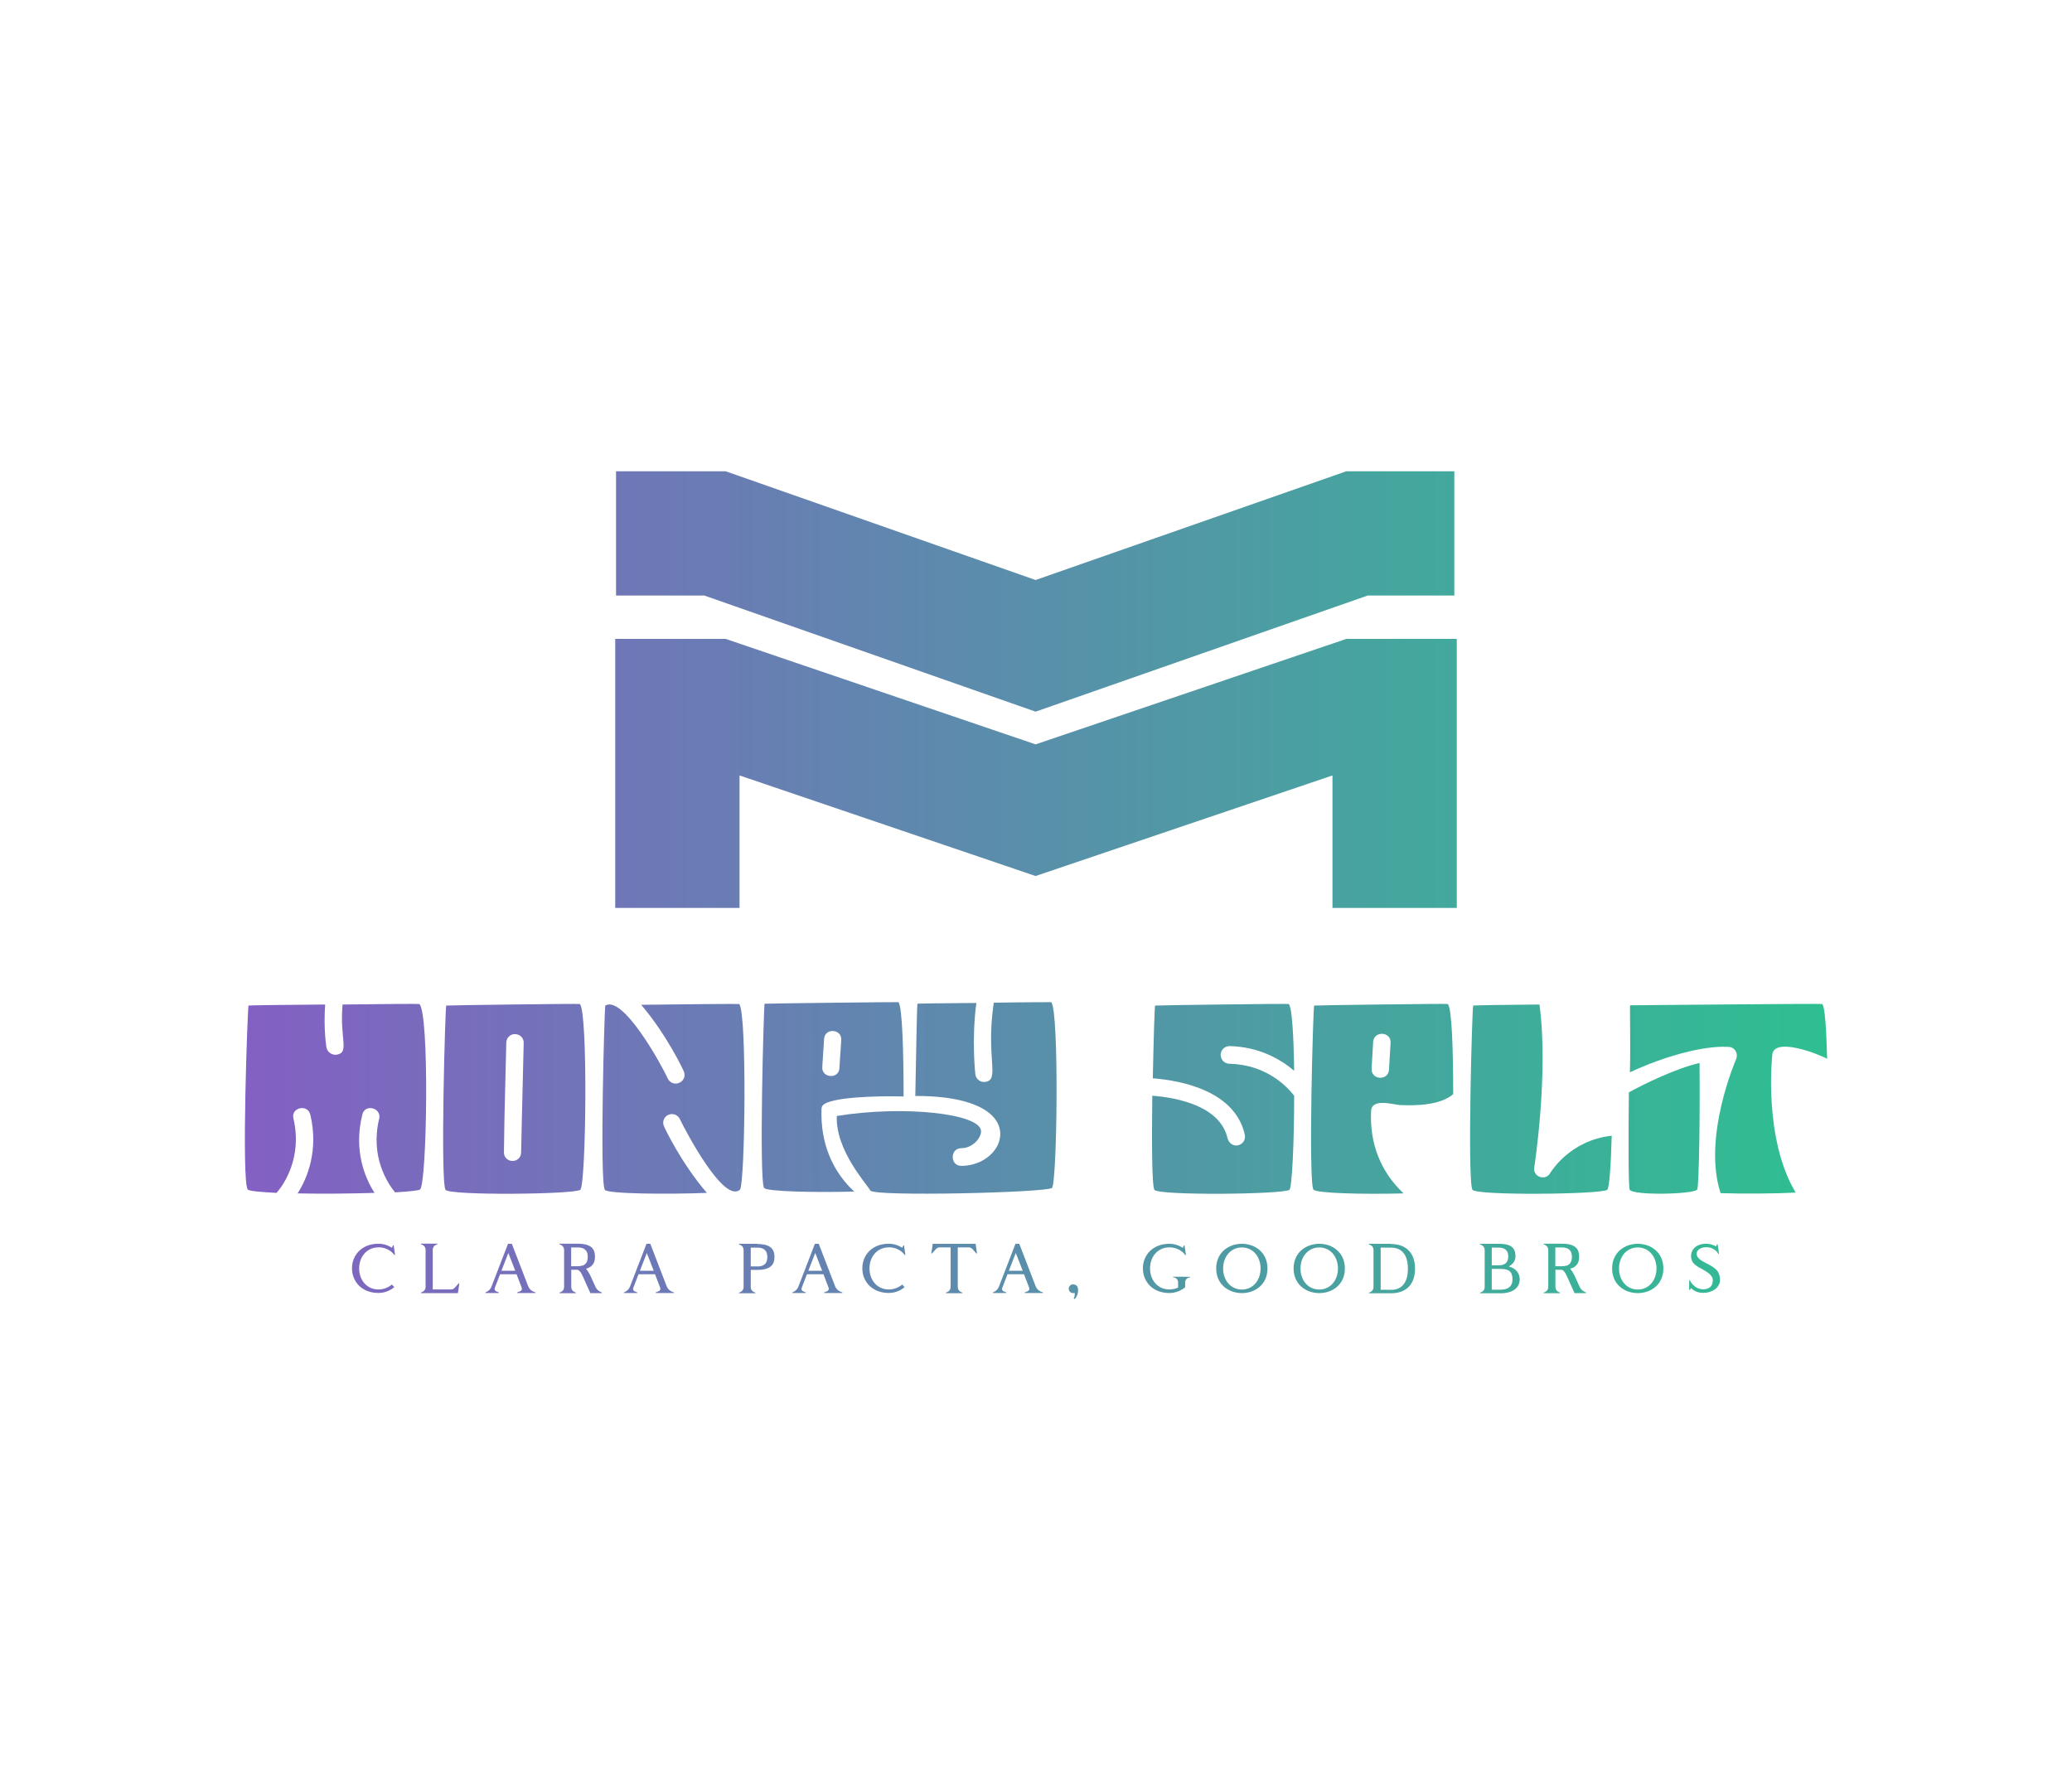<svg xmlns:mydata="http://www.w3.org/2000/svg" mydata:contrastcolor="271d3b" mydata:template="Contrast" mydata:presentation="2.5" mydata:layouttype="undefined" mydata:specialfontid="undefined" mydata:id1="565" mydata:id2="544" mydata:companyname="Money Split" mydata:companytagline="Clara pacta, good bros" version="1.1" xmlns="http://www.w3.org/2000/svg" xmlns:xlink="http://www.w3.org/1999/xlink" viewBox="0 0 550 470"><defs><linearGradient x1="65" y1="235" x2="485" y2="235" gradientUnits="userSpaceOnUse" id="color-15203"><stop offset="0" stop-color="#8360c3"></stop><stop offset="1" stop-color="#2ebf91"></stop></linearGradient></defs><g fill="url(#color-15203)" fill-rule="none" stroke="none" stroke-width="1" stroke-linecap="butt" stroke-linejoin="miter" stroke-miterlimit="10" stroke-dasharray="" stroke-dashoffset="0" font-family="none" font-weight="none" font-size="none" text-anchor="none" style="mix-blend-mode: normal;"><g data-paper-data="{&quot;isGlobalGroup&quot;:true,&quot;bounds&quot;:{&quot;x&quot;:65,&quot;y&quot;:125.11544293166466,&quot;width&quot;:420,&quot;height&quot;:219.7691141366707}}"><g data-paper-data="{&quot;isSecondaryText&quot;:true}" fill-rule="nonzero"><path d="M100.426,331.145c2.955,0 4.271,2.049 4.271,2.049l0.173,-0.022l-0.367,-2.545l-0.173,0.022l-0.302,0.626c-1.057,-0.69 -2.308,-1.078 -3.581,-1.078c-4.314,0 -7.01,2.933 -7.01,6.536c0,3.602 2.696,6.536 7.01,6.536c1.531,0 3.02,-0.539 4.206,-1.531l-0.604,-0.712c-1.014,0.841 -2.286,1.316 -3.602,1.316c-3.084,0 -5.112,-2.502 -5.112,-5.587c0,-3.084 2.028,-5.587 5.112,-5.587z" data-paper-data="{&quot;glyphName&quot;:&quot;C&quot;,&quot;glyphIndex&quot;:0,&quot;firstGlyphOfWord&quot;:true,&quot;word&quot;:1}"></path><path d="M121.751,340.722l-1.014,1.143c-0.259,0.302 -0.647,0.475 -1.035,0.475h-4.832v-10.548c0,-0.582 0.345,-1.1 0.884,-1.316l0.345,-0.129v-0.173h-4.357v0.173l0.345,0.129c0.539,0.216 0.884,0.733 0.884,1.316v9.901c0,0.582 -0.345,1.1 -0.884,1.316l-0.345,0.129v0.173h9.814l0.367,-2.545z" data-paper-data="{&quot;glyphName&quot;:&quot;L&quot;,&quot;glyphIndex&quot;:1,&quot;word&quot;:1}"></path><path d="M141.644,342.943c-0.647,-0.259 -1.165,-0.777 -1.424,-1.424l-4.357,-11.303h-1.014l-4.4,11.41c-0.259,0.647 -0.777,1.165 -1.424,1.424l-0.173,0.065v0.173h3.559v-0.173l-0.669,-0.259c-0.367,-0.129 -0.539,-0.539 -0.41,-0.906l1.402,-3.645h4.379l1.38,3.602c0.129,0.367 -0.043,0.777 -0.41,0.906l-0.777,0.302v0.173h4.832v-0.173zM133.102,337.378l1.833,-4.724l1.833,4.724z" data-paper-data="{&quot;glyphName&quot;:&quot;A&quot;,&quot;glyphIndex&quot;:2,&quot;word&quot;:1}"></path><path d="M159.466,343.008c-0.604,-0.237 -1.1,-0.712 -1.38,-1.316c-0.237,-0.539 -0.539,-1.208 -0.884,-1.963c-0.453,-1.014 -0.949,-2.092 -1.639,-2.89c1.877,-0.518 2.373,-1.769 2.373,-3.214c0,-1.898 -0.841,-3.43 -4.53,-3.43h-4.896v0.173l0.345,0.129c0.539,0.216 0.884,0.733 0.884,1.316v9.901c0,0.582 -0.345,1.1 -0.884,1.316l-0.345,0.129v0.173h4.357v-0.173l-0.345,-0.129c-0.539,-0.216 -0.884,-0.733 -0.884,-1.316v-4.594h1.553c0.884,0 1.467,1.639 2.265,3.408c0.949,2.114 1.251,2.783 1.251,2.783h3.041v-0.173zM154.505,336.019c-0.367,0.108 -0.755,0.151 -1.122,0.151h-1.769v-4.983h1.769c1.143,0 2.632,0.324 2.632,2.502c0,1.488 -0.69,2.114 -1.488,2.351z" data-paper-data="{&quot;glyphName&quot;:&quot;R&quot;,&quot;glyphIndex&quot;:3,&quot;word&quot;:1}"></path><path d="M178.402,342.943c-0.647,-0.259 -1.165,-0.777 -1.424,-1.424l-4.357,-11.303h-1.014l-4.4,11.41c-0.259,0.647 -0.777,1.165 -1.424,1.424l-0.173,0.065v0.173h3.559v-0.173l-0.669,-0.259c-0.367,-0.129 -0.539,-0.539 -0.41,-0.906l1.402,-3.645h4.379l1.38,3.602c0.129,0.367 -0.043,0.777 -0.41,0.906l-0.777,0.302v0.173h4.832v-0.173zM169.861,337.378l1.833,-4.724l1.833,4.724z" data-paper-data="{&quot;glyphName&quot;:&quot;A&quot;,&quot;glyphIndex&quot;:4,&quot;lastGlyphOfWord&quot;:true,&quot;word&quot;:1}"></path><path d="M201.05,330.217h-4.896v0.173l0.345,0.129c0.539,0.216 0.884,0.733 0.884,1.316v9.901c0,0.582 -0.345,1.1 -0.884,1.316l-0.345,0.129v0.173h4.357v-0.173l-0.345,-0.129c-0.539,-0.216 -0.884,-0.733 -0.884,-1.316v-4.594h1.769c3.688,0 4.53,-1.553 4.53,-3.43c0,-1.898 -0.841,-3.43 -4.53,-3.43zM201.05,336.214h-1.769v-4.983h1.769c1.143,0 2.632,0.324 2.632,2.502c0,2.179 -1.488,2.502 -2.632,2.502z" data-paper-data="{&quot;glyphName&quot;:&quot;P&quot;,&quot;glyphIndex&quot;:5,&quot;firstGlyphOfWord&quot;:true,&quot;word&quot;:2}"></path><path d="M223.108,342.943c-0.647,-0.259 -1.165,-0.777 -1.424,-1.424l-4.357,-11.303h-1.014l-4.4,11.41c-0.259,0.647 -0.777,1.165 -1.424,1.424l-0.173,0.065v0.173h3.559v-0.173l-0.669,-0.259c-0.367,-0.129 -0.539,-0.539 -0.41,-0.906l1.402,-3.645h4.379l1.38,3.602c0.129,0.367 -0.043,0.777 -0.41,0.906l-0.777,0.302v0.173h4.832v-0.173zM214.566,337.378l1.833,-4.724l1.833,4.724z" data-paper-data="{&quot;glyphName&quot;:&quot;A&quot;,&quot;glyphIndex&quot;:6,&quot;word&quot;:2}"></path><path d="M235.89,331.145c2.955,0 4.271,2.049 4.271,2.049l0.173,-0.022l-0.367,-2.545l-0.173,0.022l-0.302,0.626c-1.057,-0.69 -2.308,-1.078 -3.581,-1.078c-4.314,0 -7.01,2.933 -7.01,6.536c0,3.602 2.696,6.536 7.01,6.536c1.531,0 3.02,-0.539 4.206,-1.531l-0.604,-0.712c-1.014,0.841 -2.286,1.316 -3.602,1.316c-3.084,0 -5.112,-2.502 -5.112,-5.587c0,-3.084 2.028,-5.587 5.112,-5.587z" data-paper-data="{&quot;glyphName&quot;:&quot;C&quot;,&quot;glyphIndex&quot;:7,&quot;word&quot;:2}"></path><path d="M258.976,330.217h-11.389l-0.367,2.545l0.173,0.022l1.014,-1.143c0.259,-0.302 0.647,-0.475 1.035,-0.475h2.89v10.548c0,0.582 -0.345,1.1 -0.884,1.316l-0.345,0.129v0.173h4.357v-0.173l-0.345,-0.129c-0.539,-0.216 -0.884,-0.733 -0.884,-1.316v-10.548h2.89c0.388,0 0.777,0.173 1.035,0.475l1.014,1.143l0.173,-0.022z" data-paper-data="{&quot;glyphName&quot;:&quot;T&quot;,&quot;glyphIndex&quot;:8,&quot;word&quot;:2}"></path><path d="M276.343,342.943c-0.647,-0.259 -1.165,-0.777 -1.424,-1.424l-4.357,-11.303h-1.014l-4.4,11.41c-0.259,0.647 -0.777,1.165 -1.424,1.424l-0.173,0.065v0.173h3.559v-0.173l-0.669,-0.259c-0.367,-0.129 -0.539,-0.539 -0.41,-0.906l1.402,-3.645h4.379l1.38,3.602c0.129,0.367 -0.043,0.777 -0.41,0.906l-0.777,0.302v0.173h4.832v-0.173zM267.801,337.378l1.833,-4.724l1.833,4.724z" data-paper-data="{&quot;glyphName&quot;:&quot;A&quot;,&quot;glyphIndex&quot;:9,&quot;word&quot;:2}"></path><path d="M284.857,340.98c-0.647,0 -1.165,0.518 -1.165,1.165c0,0.647 0.518,1.165 1.165,1.165c0.151,0 0.237,0 0.367,-0.065c0.086,0.194 0.129,0.841 -0.216,1.467l0.237,0.173c0,0 0.927,-0.733 0.927,-2.394c0,-1.014 -0.539,-1.488 -1.316,-1.488z" data-paper-data="{&quot;glyphName&quot;:&quot;,&quot;,&quot;glyphIndex&quot;:10,&quot;lastGlyphOfWord&quot;:true,&quot;word&quot;:2}"></path><path d="M311.398,338.953v0.173c0.733,0 1.316,0.582 1.316,1.316v1.402c-0.733,0.324 -1.531,0.496 -2.33,0.496c-3.084,0 -5.112,-2.502 -5.112,-5.587c0,-3.084 2.028,-5.587 5.112,-5.587c2.955,0 4.249,2.049 4.249,2.049l0.173,-0.022l-0.216,-1.424v0v0l-0.151,-1.122l-0.173,0.022l-0.302,0.626c-1.057,-0.69 -2.308,-1.078 -3.581,-1.078c-4.314,0 -7.01,2.933 -7.01,6.536c0,3.602 2.696,6.536 7.01,6.536c1.531,0 3.02,-0.539 4.206,-1.531v-1.294c0,-0.733 0.582,-1.316 1.316,-1.316v-0.173z" data-paper-data="{&quot;glyphName&quot;:&quot;G&quot;,&quot;glyphIndex&quot;:11,&quot;firstGlyphOfWord&quot;:true,&quot;word&quot;:3}"></path><path d="M329.649,330.217c-3.494,0 -6.816,2.286 -6.816,6.557c0,4.249 3.322,6.536 6.816,6.536c3.494,0 6.794,-2.286 6.794,-6.536c0,-4.271 -3.3,-6.557 -6.794,-6.557zM329.649,342.361c-2.998,0 -4.983,-2.502 -4.983,-5.587c0,-3.084 1.984,-5.587 4.983,-5.587c2.998,0 4.961,2.502 4.961,5.587c0,3.084 -1.963,5.587 -4.961,5.587z" data-paper-data="{&quot;glyphName&quot;:&quot;O&quot;,&quot;glyphIndex&quot;:12,&quot;word&quot;:3}"></path><path d="M350.193,330.217c-3.494,0 -6.816,2.286 -6.816,6.557c0,4.249 3.322,6.536 6.816,6.536c3.494,0 6.794,-2.286 6.794,-6.536c0,-4.271 -3.3,-6.557 -6.794,-6.557zM350.193,342.361c-2.998,0 -4.983,-2.502 -4.983,-5.587c0,-3.084 1.984,-5.587 4.983,-5.587c2.998,0 4.961,2.502 4.961,5.587c0,3.084 -1.963,5.587 -4.961,5.587z" data-paper-data="{&quot;glyphName&quot;:&quot;O&quot;,&quot;glyphIndex&quot;:13,&quot;word&quot;:3}"></path><path d="M369.211,330.217h-5.845v0.173l0.345,0.129c0.539,0.216 0.884,0.733 0.884,1.316v9.901c0,0.582 -0.345,1.1 -0.884,1.316l-0.345,0.129v0.173h5.845c4.508,0 6.406,-2.869 6.406,-6.536c0,-3.645 -1.898,-6.536 -6.406,-6.536zM369.211,342.426h-2.718v-11.195h2.718c2.998,0 4.508,2.049 4.508,5.608c0,3.559 -1.51,5.608 -4.508,5.608z" data-paper-data="{&quot;glyphName&quot;:&quot;D&quot;,&quot;glyphIndex&quot;:14,&quot;lastGlyphOfWord&quot;:true,&quot;word&quot;:3}"></path><path d="M400.594,336.17c1.035,-0.561 1.682,-1.467 1.682,-2.653c0,-2.826 -2.006,-3.3 -4.508,-3.3h-4.896v0.173l0.345,0.129c0.539,0.216 0.884,0.733 0.884,1.316v9.901c0,0.582 -0.345,1.1 -0.884,1.316l-0.345,0.129v0.173h5.414c3.192,0 5.112,-1.38 5.112,-3.71c0,-1.682 -1.035,-2.869 -2.826,-3.386zM397.747,331.231c1.143,0 2.61,0.302 2.61,2.351c0,2.049 -1.467,2.351 -2.61,2.351h-1.769v-4.724zM398.265,342.404h-2.286v-5.522h2.286c2.33,0 3.214,0.777 3.214,2.761c0,2.308 -1.726,2.761 -3.235,2.761z" data-paper-data="{&quot;glyphName&quot;:&quot;B&quot;,&quot;glyphIndex&quot;:15,&quot;firstGlyphOfWord&quot;:true,&quot;word&quot;:4}"></path><path d="M420.705,343.008c-0.604,-0.237 -1.1,-0.712 -1.38,-1.316c-0.237,-0.539 -0.539,-1.208 -0.884,-1.963c-0.453,-1.014 -0.949,-2.092 -1.639,-2.89c1.877,-0.518 2.373,-1.769 2.373,-3.214c0,-1.898 -0.841,-3.43 -4.53,-3.43h-4.896v0.173l0.345,0.129c0.539,0.216 0.884,0.733 0.884,1.316v9.901c0,0.582 -0.345,1.1 -0.884,1.316l-0.345,0.129v0.173h4.357v-0.173l-0.345,-0.129c-0.539,-0.216 -0.884,-0.733 -0.884,-1.316v-4.594h1.553c0.884,0 1.467,1.639 2.265,3.408c0.949,2.114 1.251,2.783 1.251,2.783h3.041v-0.173zM415.744,336.019c-0.367,0.108 -0.755,0.151 -1.122,0.151h-1.769v-4.983h1.769c1.143,0 2.632,0.324 2.632,2.502c0,1.488 -0.69,2.114 -1.488,2.351z" data-paper-data="{&quot;glyphName&quot;:&quot;R&quot;,&quot;glyphIndex&quot;:16,&quot;word&quot;:4}"></path><path d="M434.741,330.217c-3.494,0 -6.816,2.286 -6.816,6.557c0,4.249 3.322,6.536 6.816,6.536c3.494,0 6.794,-2.286 6.794,-6.536c0,-4.271 -3.3,-6.557 -6.794,-6.557zM434.741,342.361c-2.998,0 -4.983,-2.502 -4.983,-5.587c0,-3.084 1.984,-5.587 4.983,-5.587c2.998,0 4.961,2.502 4.961,5.587c0,3.084 -1.963,5.587 -4.961,5.587z" data-paper-data="{&quot;glyphName&quot;:&quot;O&quot;,&quot;glyphIndex&quot;:17,&quot;word&quot;:4}"></path><path d="M453.241,335.566c-1.424,-0.82 -2.869,-1.38 -2.869,-2.718c0,-1.251 1.51,-1.726 2.524,-1.726c2.394,0 3.235,1.79 3.235,1.79l0.173,-0.022l-0.367,-2.545l-0.173,0.022l-0.259,0.539c-0.798,-0.453 -1.769,-0.712 -2.632,-0.712c-2.33,0 -3.99,1.294 -3.99,3.3c0,2.114 1.747,2.761 3.343,3.667c1.445,0.82 2.437,1.682 2.437,2.675c0,1.704 -1.035,2.459 -2.524,2.459c-2.545,0 -3.581,-2.394 -3.581,-2.394h-0.173v2.567h0.173l0.324,-0.475c1.165,1.1 2.351,1.251 3.279,1.251c2.308,0 4.4,-1.402 4.4,-3.408c0,-2.696 -1.726,-3.386 -3.343,-4.314z" data-paper-data="{&quot;glyphName&quot;:&quot;S&quot;,&quot;glyphIndex&quot;:18,&quot;lastGlyphOfWord&quot;:true,&quot;word&quot;:4}"></path></g><g data-paper-data="{&quot;isPrimaryText&quot;:true}" fill-rule="nonzero"><path d="M65.966,266.966c-0.207,0.069 -1.931,46.352 -0.207,48.836c0.345,0.414 3.38,0.69 7.656,0.897c1.862,-2.138 6.898,-9.312 4.483,-19.727c-0.759,-2.897 3.725,-4.001 4.483,-1.035c2.207,9.519 -0.759,16.761 -3.38,20.9c6.415,0.138 14.071,0.069 20.417,-0.138c-2.621,-4.07 -5.587,-11.381 -3.242,-20.762c0.621,-2.966 5.104,-1.862 4.483,1.035c-2.483,10.14 2.276,17.244 4.208,19.589c3.656,-0.207 6.208,-0.483 6.622,-0.759c1.862,-1.311 2.552,-47.249 -0.207,-49.249c-0.138,-0.069 -9.933,0 -20.348,0.138c-0.828,9.105 1.931,12.692 -1.517,13.313c-1.242,0.207 -2.483,-0.621 -2.759,-1.862c0,0 -0.828,-4.897 -0.345,-11.45c-10.484,0.069 -20.279,0.207 -20.348,0.276z" data-paper-data="{&quot;glyphName&quot;:&quot;M&quot;,&quot;glyphIndex&quot;:0,&quot;firstGlyphOfWord&quot;:true,&quot;word&quot;:1}"></path><path d="M118.457,266.966c-0.276,0.069 -1.586,46.352 -0.207,48.905c0.897,1.586 34.419,1.242 35.799,0c1.517,-1.38 2.069,-47.318 -0.138,-49.318c-0.138,-0.138 -35.454,0.345 -35.454,0.414zM134.391,276.83c0,-1.311 1.104,-2.345 2.345,-2.276c1.311,0 2.345,1.104 2.276,2.345l-0.483,20.072l-0.207,9.036c0,1.242 -1.035,2.276 -2.345,2.207c-1.242,0 -2.276,-1.035 -2.207,-2.345l0.138,-9.036z" data-paper-data="{&quot;glyphName&quot;:&quot;O&quot;,&quot;glyphIndex&quot;:1,&quot;word&quot;:1}"></path><path d="M160.671,266.966c-0.207,0.069 -1.517,46.352 -0.138,48.905c0.621,1.104 16.692,1.242 27.108,0.828c-6.967,-8.07 -11.381,-17.589 -11.381,-17.658c-0.552,-1.173 0,-2.552 1.104,-3.035c1.173,-0.552 2.552,-0.069 3.104,1.104c1.655,3.449 11.657,22.417 15.934,18.762c1.38,-1.311 1.931,-47.318 -0.207,-49.318c-0.069,-0.069 -15.589,0.069 -26.004,0.207c6.898,8.07 11.312,17.589 11.312,17.658c0.552,1.173 0,2.552 -1.173,3.035c-1.104,0.552 -2.483,0.069 -3.035,-1.035c-1.793,-3.932 -11.933,-22.28 -16.623,-19.451z" data-paper-data="{&quot;glyphName&quot;:&quot;N&quot;,&quot;glyphIndex&quot;:2,&quot;word&quot;:1}"></path><path d="M218.75,275.864c0.138,-3.035 4.759,-2.759 4.552,0.276l-0.483,7.449c-0.138,2.966 -4.759,2.69 -4.552,-0.345zM243.512,266.483c-0.069,0.069 -0.345,12.554 -0.552,24.556c0,-0.069 0.069,-0.069 0.138,-0.069c19.52,0 24.211,7.105 21.866,12.761c-1.38,3.173 -5.104,5.794 -9.795,5.794c-3.035,0 -3.035,-4.69 0,-4.69c2.966,0 5.311,-2.69 5.242,-4.552c-0.138,-4.621 -20.417,-6.898 -38.282,-4.001c-0.414,9.105 8.07,18.21 8.898,19.796c0.897,1.655 46.697,0.552 48.215,-0.69c1.38,-1.311 1.931,-47.249 -0.207,-49.318c-0.069,0 -7.312,0 -15.244,0.138c-2.207,14.899 1.793,20.555 -2.345,21.038c-1.242,0.138 -2.414,-0.759 -2.552,-2.069c0,0 -1.035,-9.174 0.276,-18.9c-8.07,0.069 -15.589,0.138 -15.658,0.207zM202.954,266.483c-0.207,0.138 -1.517,46.352 -0.138,48.905c0.552,0.966 13.726,1.242 23.935,0.966c-5.932,-5.518 -8.967,-13.037 -8.691,-21.797c0,-0.345 0.069,-0.828 0.345,-1.104c2,-2.207 14.692,-2.552 21.452,-2.345c0,-11.519 -0.345,-24.004 -1.38,-25.039c-0.138,-0.069 -35.385,0.345 -35.523,0.414z" data-paper-data="{&quot;glyphName&quot;:&quot;special;P_Y&quot;,&quot;glyphIndex&quot;:3,&quot;lastGlyphOfWord&quot;:true,&quot;word&quot;:1}"></path><path d="M306.626,266.966c-0.138,0.069 -0.414,9.036 -0.621,19.314c8.001,0.621 21.866,3.518 24.418,14.968c0.276,1.311 -0.483,2.483 -1.793,2.828c-1.242,0.276 -2.414,-0.552 -2.759,-1.793c-1.931,-8.553 -13.037,-10.829 -20.003,-11.381c-0.138,11.726 -0.138,23.659 0.552,24.97c0.897,1.586 34.419,1.242 35.868,0c0.69,-0.69 1.242,-12.899 1.242,-24.97c-2.138,-2.759 -7.656,-8.277 -17.244,-8.484c-1.311,-0.069 -2.276,-1.104 -2.276,-2.414c0.069,-1.311 1.104,-2.276 2.414,-2.276c7.794,0.207 13.45,3.449 17.106,6.553c-0.138,-9.174 -0.552,-16.899 -1.449,-17.727c-0.207,-0.138 -35.454,0.345 -35.454,0.414z" data-paper-data="{&quot;glyphName&quot;:&quot;S&quot;,&quot;glyphIndex&quot;:4,&quot;firstGlyphOfWord&quot;:true,&quot;word&quot;:2}"></path><path d="M364.498,276.554c0.276,-2.966 4.828,-2.69 4.621,0.345l-0.414,7.105c-0.207,3.035 -4.828,2.759 -4.621,-0.345zM348.84,266.966c-0.276,0.069 -1.586,46.352 -0.207,48.836c0.552,1.035 13.726,1.311 23.935,1.035c-5.932,-5.587 -9.036,-13.037 -8.622,-21.797c0.069,-3.587 5.794,-1.793 7.656,-1.655c4.483,0.207 10.829,0 14.14,-2.897c0,-11.588 -0.345,-22.969 -1.449,-23.935c-0.138,-0.138 -35.454,0.345 -35.454,0.414z" data-paper-data="{&quot;glyphName&quot;:&quot;P&quot;,&quot;glyphIndex&quot;:5,&quot;word&quot;:2}"></path><path d="M391.054,266.966c-0.276,0.069 -1.586,46.352 -0.207,48.905c0.897,1.586 34.419,1.242 35.799,0c0.552,-0.552 0.966,-6.622 1.173,-14.347c-11.312,1.242 -16.279,9.864 -16.348,9.933c-0.552,1.104 -2,1.449 -3.104,0.828c-0.897,-0.483 -1.242,-1.449 -1.104,-2.345v0c0,-0.069 3.863,-24.832 1.38,-43.248c-8.829,0.069 -17.589,0.207 -17.589,0.276z" data-paper-data="{&quot;glyphName&quot;:&quot;L&quot;,&quot;glyphIndex&quot;:6,&quot;word&quot;:2}"></path><path d="M432.716,266.897c-0.138,0.069 0.138,10.209 -0.069,17.796c9.105,-4.277 19.589,-7.105 25.866,-6.76c1.862,-0.138 2.966,1.655 2.345,3.242c0,0 -9.036,20.624 -4.139,35.592c6.07,0.207 14.209,0.138 19.934,-0.138c-8.691,-14.554 -6.208,-36.558 -6.208,-36.627c0.483,-4.69 11.933,-0.345 14.554,1.104c-0.207,-7.725 -0.552,-13.795 -1.311,-14.554c-0.207,-0.138 -50.974,0.345 -50.974,0.345zM432.371,290.004c-0.138,12.071 -0.138,24.556 0.207,25.797c0.414,1.655 17.175,1.311 17.934,0c0.483,-0.759 0.759,-19.451 0.621,-33.592c-6.484,1.517 -14.692,5.587 -18.762,7.794z" data-paper-data="{&quot;glyphName&quot;:&quot;special;I_T&quot;,&quot;glyphIndex&quot;:7,&quot;lastGlyphOfWord&quot;:true,&quot;word&quot;:2}"></path></g><g data-paper-data="{&quot;initialText&quot;:&quot;M&quot;,&quot;fillRule&quot;:&quot;nonzero&quot;,&quot;selectedEffects&quot;:{&quot;container&quot;:&quot;&quot;,&quot;transformation&quot;:&quot;&quot;,&quot;pattern&quot;:&quot;&quot;},&quot;bounds&quot;:{&quot;x&quot;:163.30727535556235,&quot;y&quot;:125.11544293166466,&quot;width&quot;:223.38544928887535,&quot;height&quot;:115.92571420886784},&quot;isIcon&quot;:&quot;true&quot;,&quot;iconType&quot;:&quot;initial&quot;,&quot;iconStyle&quot;:&quot;standalone&quot;,&quot;rawInitialId&quot;:967,&quot;suitableAsStandaloneIcon&quot;:true}" fill-rule="evenodd"><g data-paper-data="{&quot;isPathIcon&quot;:true}"><path d="M192.614,125.115l82.277,28.873l82.495,-28.873h28.655v32.998h-23.011l-88.139,30.827l-87.921,-30.827h-23.446v-32.998z"></path><path d="M196.305,205.873l78.586,26.702l78.804,-26.702v35.168h32.998v-71.422h-29.307l-82.495,28.004l-82.277,-28.004h-29.307v71.422h32.998z"></path></g></g></g></g></svg>